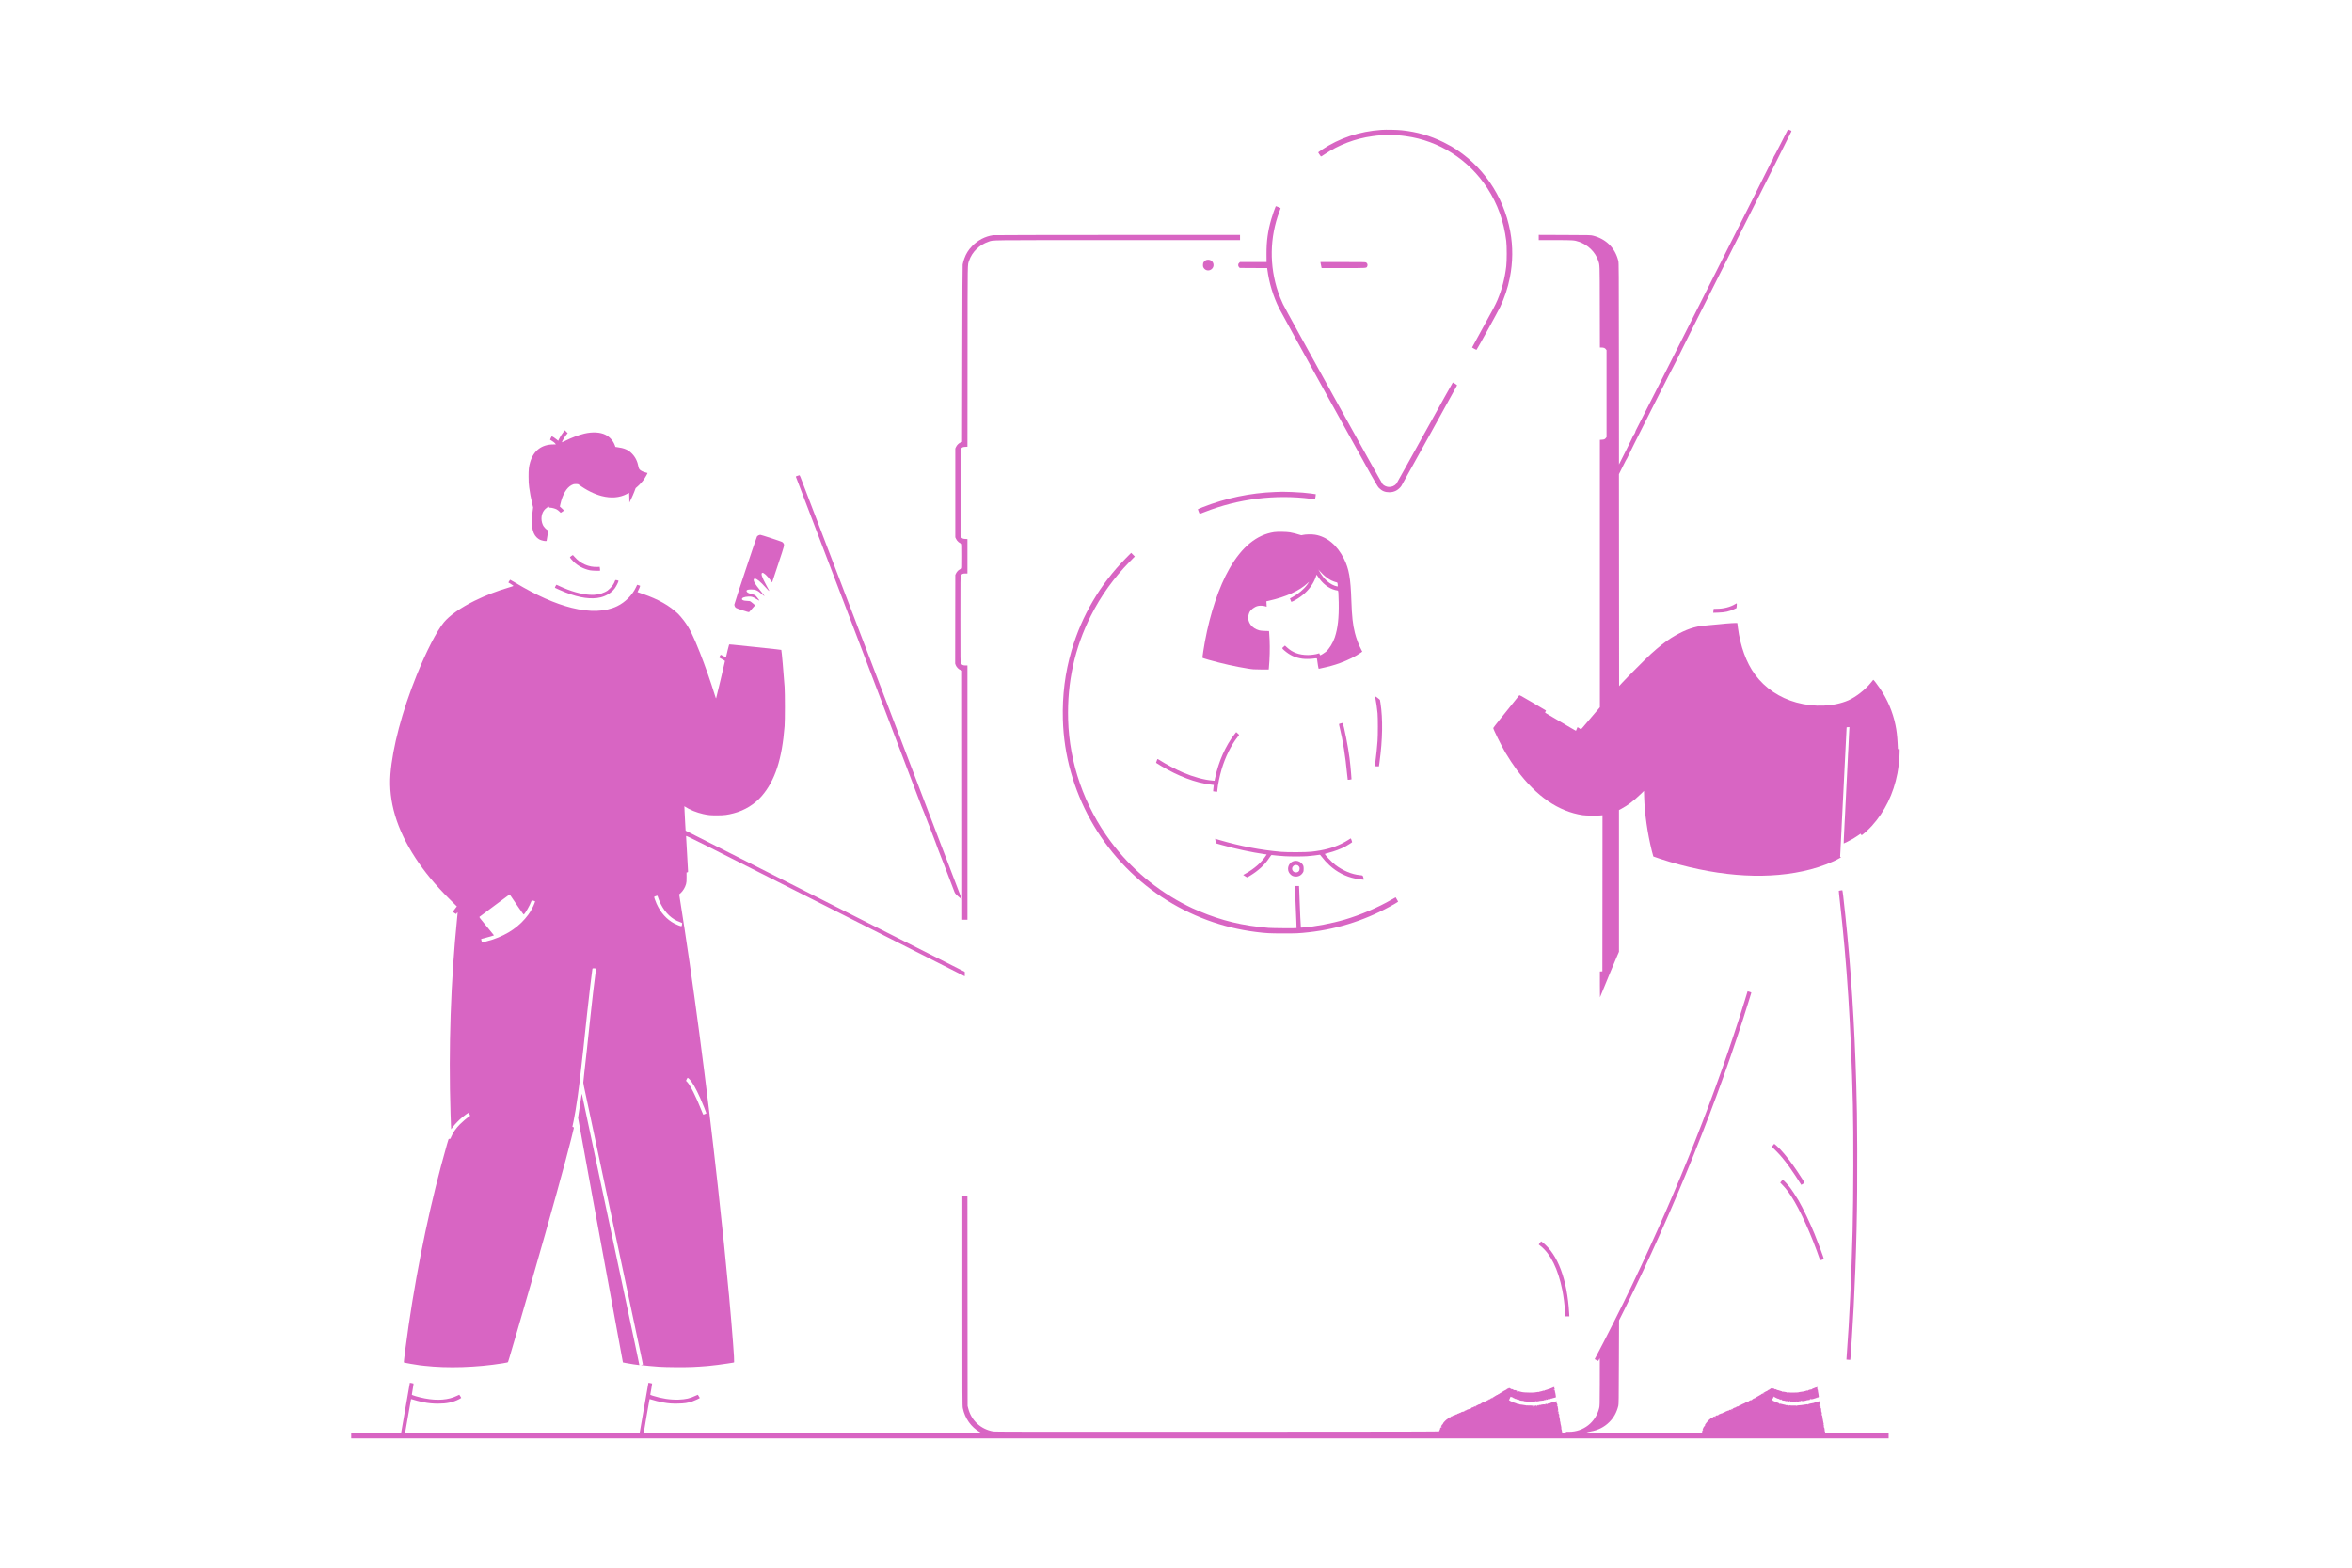 <?xml version="1.0" standalone="no"?>
<!DOCTYPE svg PUBLIC "-//W3C//DTD SVG 20010904//EN"
 "http://www.w3.org/TR/2001/REC-SVG-20010904/DTD/svg10.dtd">
<svg version="1.0" xmlns="http://www.w3.org/2000/svg"
 width="9000pt" height="6000pt" viewBox="0 0 9000 6000"
 preserveAspectRatio="xMidYMid meet">
<g transform="translate(0,6000) scale(0.1,-0.1)"
fill="#d865c3" stroke="none">
<path d="M68391 54997 c-16 -29 -139 -269 -272 -534 -134 -265 -247 -479 -253
-476 -5 3 -6 1 -2 -5 7 -12 -64 -163 -75 -157 -4 3 -6 -1 -5 -8 2 -20 -5188
-10315 -5198 -10309 -5 3 -6 0 -2 -6 9 -14 -65 -163 -77 -155 -6 3 -7 2 -4 -3
3 -5 -120 -259 -273 -564 l-279 -555 -3 3855 c-3 3672 -4 3859 -22 3930 -119
499 -470 848 -976 973 -83 20 -111 21 -1077 24 l-993 4 0 -101 0 -100 628 0
c692 0 728 -2 907 -62 347 -116 629 -392 741 -724 61 -184 58 -74 61 -1771 l4
-1553 32 0 c121 -2 158 -16 201 -74 l21 -27 0 -1664 0 -1664 -21 -27 c-40 -54
-68 -67 -154 -72 l-80 -5 0 -5118 0 -5117 -27 -33 c-16 -19 -149 -175 -298
-349 -148 -173 -299 -350 -334 -393 -35 -43 -67 -74 -70 -69 -3 6 -33 26 -66
46 l-60 36 -12 -23 c-7 -12 -20 -43 -28 -69 -9 -27 -19 -48 -21 -48 -3 0 -98
55 -212 122 -868 509 -967 568 -970 578 -2 5 7 23 19 40 14 18 19 34 13 39 -5
5 -233 140 -507 301 -484 284 -499 292 -517 274 -22 -24 -532 -658 -793 -987
-108 -136 -197 -253 -197 -260 0 -51 306 -671 465 -942 114 -195 312 -495 438
-665 750 -1010 1590 -1586 2517 -1727 124 -19 547 -25 688 -10 l72 7 -2 -2987
-3 -2988 -47 -3 -48 -3 0 -496 c0 -273 2 -494 4 -492 2 2 61 146 131 319 137
339 409 993 524 1260 l71 164 0 2712 0 2712 98 52 c242 129 467 302 748 572
l111 108 6 -228 c19 -639 125 -1388 297 -2079 26 -107 52 -198 56 -203 12 -10
427 -146 639 -209 1996 -588 3837 -686 5370 -286 417 108 860 280 1120 433 60
36 66 42 42 42 -28 0 -28 0 -23 53 3 28 8 115 11 192 3 77 8 172 10 210 3 39
7 126 10 195 3 69 7 159 10 200 2 41 7 129 10 195 3 66 8 161 10 210 5 82 26
517 40 805 3 63 8 149 10 190 2 41 7 129 10 195 3 66 8 158 10 205 4 74 11
211 40 805 3 61 8 148 10 195 3 47 10 177 15 290 5 113 12 252 15 310 3 58 12
231 20 385 8 154 15 292 15 308 0 26 2 27 56 27 l55 0 -5 -42 c-3 -24 -8 -113
-11 -198 -3 -85 -8 -177 -10 -205 -2 -27 -7 -124 -10 -215 -4 -91 -8 -181 -10
-200 -2 -19 -6 -98 -10 -175 -3 -77 -8 -176 -10 -220 -2 -44 -7 -134 -10 -200
-3 -66 -7 -160 -10 -210 -2 -49 -7 -139 -10 -200 -3 -60 -8 -148 -10 -195 -5
-82 -29 -560 -40 -800 -3 -63 -7 -151 -10 -195 -2 -44 -7 -138 -10 -210 -3
-71 -7 -161 -10 -200 -2 -38 -7 -126 -11 -195 -33 -663 -38 -790 -34 -790 3 0
65 29 138 65 162 79 286 151 411 240 l95 67 18 -24 c9 -12 18 -27 18 -31 1
-29 258 201 396 354 497 550 828 1228 979 2008 47 247 85 610 85 829 l0 102
-33 0 -33 0 -12 238 c-14 271 -38 474 -82 687 -104 499 -299 960 -587 1389
-115 170 -254 349 -263 339 -4 -4 -44 -53 -88 -108 -213 -267 -580 -554 -866
-678 -555 -240 -1305 -271 -1990 -81 -650 180 -1198 550 -1582 1071 -331 447
-562 1083 -654 1801 -11 84 -20 158 -20 164 0 17 -355 -4 -700 -42 -96 -11
-267 -27 -380 -35 -113 -9 -252 -23 -310 -31 -360 -52 -717 -196 -1142 -460
-211 -130 -479 -342 -778 -614 -161 -146 -925 -911 -1095 -1097 l-120 -131 -3
4057 -3 4056 148 297 c81 163 150 295 153 293 4 -2 7 2 7 9 0 24 1868 3724
1877 3718 5 -3 6 0 3 5 -4 6 988 1984 2203 4396 1216 2413 2210 4395 2210
4405 0 13 -11 24 -32 32 -18 6 -47 18 -65 25 l-32 14 -30 -52z"/>
<path d="M52860 55030 c-843 -58 -1603 -312 -2282 -762 -76 -51 -138 -96 -138
-100 0 -8 72 -116 102 -154 6 -9 42 10 120 64 554 376 1192 620 1863 711 233
32 370 41 635 41 264 0 402 -9 633 -41 1275 -174 2410 -898 3119 -1989 396
-609 632 -1267 725 -2020 25 -207 25 -762 0 -975 -56 -463 -163 -875 -337
-1289 -72 -172 -172 -362 -576 -1092 -217 -392 -394 -717 -394 -722 0 -9 152
-92 169 -92 12 0 817 1458 900 1632 172 359 297 734 375 1128 118 591 123
1196 15 1775 -255 1368 -1075 2554 -2249 3250 -63 37 -200 110 -303 161 -510
252 -1015 397 -1597 459 -175 19 -607 27 -780 15z"/>
<path d="M48811 52093 c-26 -51 -119 -319 -166 -482 -132 -459 -184 -841 -182
-1339 l2 -302 -508 0 -509 0 -34 -34 c-29 -29 -34 -41 -34 -80 0 -36 6 -52 29
-78 l29 -33 526 -3 525 -3 6 -47 c69 -527 223 -1033 456 -1502 54 -107 918
-1680 1922 -3495 1787 -3233 1825 -3301 1893 -3370 112 -115 232 -165 394
-165 100 0 176 18 262 61 67 34 155 111 198 174 25 36 2125 3831 2136 3858 4
11 -143 107 -164 107 -5 0 -487 -865 -1072 -1922 -585 -1058 -1072 -1935
-1084 -1949 -69 -84 -186 -134 -299 -126 -82 5 -174 47 -229 104 -46 48 -3710
6669 -3814 6893 -83 180 -132 300 -186 460 -341 1003 -325 2092 47 3080 24 63
45 121 47 129 2 9 -28 25 -87 47 -49 19 -91 34 -92 34 -1 0 -6 -8 -12 -17z"/>
<path d="M38003 50999 c-306 -44 -590 -192 -810 -423 -138 -144 -228 -289
-292 -470 -30 -85 -37 -110 -64 -231 -7 -36 -12 -1019 -16 -3419 l-6 -3368
-52 -20 c-70 -26 -145 -98 -180 -173 l-28 -60 0 -1700 0 -1700 26 -56 c44 -94
125 -165 222 -193 16 -5 17 -36 17 -476 0 -416 -2 -470 -15 -470 -29 0 -116
-51 -156 -91 -23 -23 -53 -66 -68 -98 l-26 -56 -3 -1697 -2 -1696 21 -59 c30
-78 113 -162 189 -190 l55 -21 3 -4766 2 -4766 100 0 100 0 0 4865 0 4865 -72
0 c-96 0 -149 25 -177 84 -21 42 -21 47 -21 1682 0 1540 1 1641 18 1674 30 60
72 80 168 80 l84 0 0 659 0 658 -85 5 c-91 5 -118 17 -159 72 l-21 27 0 1664
0 1664 21 27 c40 54 66 66 158 71 l86 6 3 3451 c3 3793 -2 3481 61 3670 112
332 394 608 741 724 202 67 -214 62 4952 62 l4673 0 0 100 0 100 -4692 -1
c-2661 -1 -4720 -5 -4755 -10z"/>
<path d="M46136 50038 c-22 -13 -53 -40 -70 -61 -26 -32 -31 -48 -34 -106 -3
-53 0 -76 16 -107 68 -133 240 -154 339 -41 81 93 60 237 -45 307 -54 35 -152
39 -206 8z"/>
<path d="M50533 49926 c4 -25 14 -76 23 -115 l16 -71 834 0 c916 0 877 -3 909
60 30 57 10 127 -45 155 -25 13 -140 15 -886 15 l-857 0 6 -44z"/>
<path d="M21563 43468 c-70 -88 -138 -196 -173 -273 l-30 -66 -54 47 c-56 50
-171 124 -191 124 -11 0 -72 -128 -64 -133 2 -1 20 -11 39 -21 58 -31 137 -93
160 -126 l21 -30 -99 0 c-446 0 -758 -240 -886 -681 -48 -168 -61 -283 -60
-549 0 -195 5 -280 23 -415 25 -193 67 -414 117 -623 l34 -143 -20 -157 c-65
-506 -17 -817 152 -986 38 -38 86 -73 121 -90 66 -31 185 -59 231 -54 l31 3
27 165 c14 91 29 181 32 201 5 33 3 37 -32 57 -58 32 -140 125 -169 189 -96
217 -59 466 89 610 47 45 119 93 140 93 5 0 8 -9 8 -20 0 -17 7 -20 43 -20 61
0 189 -34 249 -67 28 -15 73 -50 102 -78 l51 -51 62 40 c74 47 74 47 -26 137
l-68 62 18 83 c82 376 240 644 437 742 69 34 83 37 158 37 74 0 85 -3 120 -29
279 -205 591 -360 869 -431 361 -92 682 -66 962 79 l81 42 6 -29 c3 -16 6
-100 7 -186 l1 -156 68 138 c38 76 92 201 121 277 l52 138 71 62 c88 77 190
192 257 287 47 69 132 223 126 230 -2 2 -38 12 -79 22 -97 25 -187 70 -225
114 -22 26 -34 52 -43 103 -39 211 -118 371 -254 509 -138 141 -289 205 -569
242 l-59 8 -18 52 c-63 179 -194 329 -362 414 -201 101 -501 117 -811 43 -217
-52 -491 -156 -738 -280 -61 -30 -113 -54 -115 -52 -14 15 117 236 182 308
l37 41 -55 55 -55 56 -50 -64z"/>
<path d="M30522 41791 c-59 -19 -72 -26 -67 -40 224 -567 4803 -12586 4799
-12593 -4 -6 -3 -9 2 -6 8 5 639 -1631 639 -1657 0 -5 3 -12 6 -15 3 -3 140
-356 304 -785 163 -429 308 -807 321 -841 25 -60 60 -97 251 -257 l33 -29 -19
49 c-10 26 -1396 3655 -3079 8063 -1684 4408 -3069 8033 -3080 8055 -10 22
-23 49 -28 60 -9 20 -10 20 -82 -4z"/>
<path d="M48790 41169 c-946 -35 -1885 -232 -2772 -581 -98 -38 -179 -72 -182
-76 -3 -6 59 -169 69 -180 1 -1 87 31 191 72 1288 506 2699 681 4069 506 82
-11 153 -16 156 -12 7 8 33 181 28 187 -7 6 -330 45 -504 60 -181 16 -650 36
-775 33 -41 0 -167 -5 -280 -9z"/>
<path d="M48754 39635 c-666 -101 -1234 -564 -1708 -1394 -402 -702 -740
-1708 -941 -2801 -36 -195 -95 -573 -95 -607 0 -15 38 -29 222 -82 489 -140
1062 -269 1523 -341 189 -30 216 -32 496 -34 l297 -1 6 65 c32 341 42 757 27
1075 -6 132 -14 261 -17 286 l-6 47 -157 5 c-100 3 -177 11 -216 22 -285 79
-457 309 -416 556 6 39 24 97 38 128 50 106 186 212 317 247 76 20 202 18 278
-6 34 -11 65 -20 67 -20 2 0 0 47 -4 104 l-7 103 99 22 c650 146 1164 379
1478 672 77 72 73 59 -15 -60 -131 -177 -348 -360 -552 -466 -59 -31 -108 -58
-108 -60 0 -8 44 -121 50 -128 10 -11 153 61 260 131 246 159 432 348 564 572
54 90 117 235 131 298 8 40 16 40 39 1 11 -18 52 -76 92 -129 187 -249 432
-406 689 -442 29 -5 33 -51 41 -453 11 -592 -34 -990 -151 -1343 -71 -211
-212 -438 -339 -547 -48 -41 -199 -135 -217 -135 -4 0 -14 18 -23 40 l-16 39
-42 -15 c-79 -28 -266 -54 -387 -54 -336 0 -591 93 -810 296 l-71 66 -55 -47
c-65 -55 -65 -57 27 -137 211 -184 417 -280 688 -318 100 -14 295 -14 410 1
164 21 154 25 162 -51 4 -36 17 -127 29 -202 21 -129 24 -137 43 -133 394 86
572 134 805 219 313 114 603 260 803 403 l46 34 -48 92 c-92 174 -180 409
-234 622 -81 322 -115 627 -136 1240 -29 860 -91 1212 -280 1593 -260 524
-650 851 -1109 927 -123 21 -368 16 -468 -9 -60 -15 -63 -15 -135 10 -92 31
-236 68 -353 89 -123 23 -487 29 -611 10z m1868 -1617 c94 -91 223 -186 323
-235 57 -29 167 -68 210 -75 22 -4 32 -35 34 -111 1 -47 1 -47 -26 -41 -263
58 -512 273 -683 589 l-33 60 43 -50 c24 -27 83 -89 132 -137z"/>
<path d="M29025 39511 c-23 -10 -49 -31 -59 -46 -27 -41 -866 -2563 -866
-2603 0 -43 21 -91 52 -120 37 -33 499 -186 513 -169 7 6 61 68 120 136 l109
124 -49 45 c-28 24 -72 61 -100 82 -50 38 -51 38 -160 42 -125 5 -188 26 -193
65 -8 53 83 91 243 100 124 7 171 -8 316 -98 55 -34 103 -59 106 -56 7 8 -119
169 -153 196 -15 12 -45 26 -68 31 -175 44 -249 79 -266 124 -19 51 34 76 164
76 180 0 243 -27 424 -183 51 -44 95 -77 98 -74 3 3 -38 58 -91 123 -156 192
-271 348 -299 407 -42 89 -33 141 24 139 70 -2 205 -112 401 -329 119 -132
151 -161 141 -128 -2 6 -50 96 -107 200 -177 325 -220 459 -154 480 48 15 180
-104 311 -281 l63 -85 232 698 c250 750 245 728 201 801 -11 18 -34 40 -51 49
-56 29 -801 273 -832 273 -16 0 -48 -9 -70 -19z"/>
<path d="M43079 38633 c-982 -998 -1685 -2192 -2074 -3523 -250 -857 -359
-1716 -334 -2645 74 -2728 1501 -5289 3789 -6800 1090 -719 2319 -1175 3600
-1334 394 -49 511 -55 1045 -56 520 0 601 4 980 46 1153 128 2270 498 3293
1092 67 39 122 75 122 79 0 5 -71 129 -95 165 -1 2 -71 -38 -156 -87 -509
-297 -1202 -593 -1791 -765 -505 -148 -1132 -267 -1585 -301 l-91 -6 -6 43
c-7 56 -33 597 -46 984 -6 165 -13 360 -16 433 l-6 132 -80 0 -79 0 6 -157
c22 -602 38 -982 50 -1198 7 -137 11 -252 8 -255 -11 -11 -923 -4 -1068 8
-1000 84 -1798 275 -2645 634 -283 120 -301 129 -463 210 -1159 579 -2168
1426 -2941 2468 -1008 1357 -1579 2997 -1624 4663 -39 1424 247 2731 869 3967
383 762 875 1446 1493 2078 l190 193 -70 70 -70 70 -205 -208z"/>
<path d="M21860 38719 c-30 -22 -54 -45 -52 -52 6 -19 71 -97 135 -160 167
-165 387 -282 627 -333 81 -17 380 -27 394 -14 2 3 0 37 -6 76 l-11 70 -87 -4
c-325 -16 -656 130 -872 382 -34 39 -64 72 -67 73 -3 1 -31 -16 -61 -38z"/>
<path d="M19483 37758 l-31 -52 100 -62 c55 -33 98 -65 96 -70 -1 -5 -84 -32
-183 -61 -432 -125 -890 -302 -1300 -504 -532 -261 -968 -568 -1185 -834 -272
-334 -666 -1100 -1037 -2018 -558 -1382 -923 -2761 -1003 -3786 -80 -1041 237
-2105 955 -3206 352 -540 764 -1037 1307 -1578 l280 -278 -35 -42 c-44 -54
-117 -158 -117 -167 0 -4 28 -24 62 -45 l63 -37 15 23 c48 73 48 75 23 -162
-247 -2429 -334 -4992 -253 -7519 5 -173 13 -374 16 -447 l7 -131 60 81 c79
108 258 290 379 387 90 73 211 160 222 160 6 0 66 -98 66 -109 0 -5 -19 -21
-42 -36 -90 -59 -237 -183 -339 -284 -161 -161 -271 -318 -341 -486 -37 -89
-43 -95 -83 -82 -18 6 -25 -10 -79 -201 -614 -2155 -1109 -4492 -1470 -6942
-76 -516 -192 -1408 -184 -1415 12 -11 495 -97 613 -109 28 -3 109 -12 180
-20 881 -100 1981 -65 2988 95 149 24 200 36 206 48 9 16 35 106 316 1066 801
2739 1492 5177 1890 6665 140 524 315 1211 315 1238 0 14 -9 21 -31 26 -23 4
-30 10 -25 22 11 30 77 370 116 599 51 301 123 803 160 1120 39 328 119 1042
145 1285 14 135 28 263 30 285 5 37 21 187 45 425 5 52 12 115 15 140 3 25 28
254 55 510 69 634 177 1548 196 1658 6 29 9 32 44 32 71 0 99 -10 95 -34 -4
-23 -41 -316 -80 -641 -14 -115 -27 -226 -30 -245 -3 -19 -27 -240 -55 -490
-27 -250 -52 -475 -55 -500 -14 -128 -46 -423 -60 -560 -9 -85 -27 -258 -41
-385 -13 -126 -26 -250 -29 -275 -14 -136 -41 -376 -96 -860 -22 -195 -41
-368 -40 -385 0 -16 12 -84 26 -150 14 -66 67 -311 116 -545 50 -234 103 -486
119 -560 16 -74 70 -328 120 -565 50 -236 127 -599 171 -805 44 -206 97 -458
119 -560 36 -173 124 -588 225 -1060 74 -346 404 -1905 440 -2075 19 -88 48
-225 65 -305 17 -80 49 -228 70 -330 21 -102 51 -239 65 -305 15 -66 30 -140
35 -165 5 -25 36 -173 70 -330 33 -157 94 -445 136 -640 41 -195 97 -458 124
-585 27 -126 65 -304 84 -395 61 -290 164 -776 231 -1090 36 -168 65 -310 65
-317 0 -7 -17 -15 -37 -19 l-38 -8 45 -7 c60 -10 446 -46 640 -59 263 -18 987
-24 1280 -10 145 6 271 13 280 15 8 1 69 6 135 10 66 4 127 8 135 10 8 1 51 6
95 9 150 13 489 56 685 87 107 17 212 33 233 36 20 3 37 11 38 17 2 27 -2 157
-6 226 -7 104 -24 363 -30 435 -2 33 -7 94 -10 135 -8 118 -54 689 -60 745 -2
28 -16 183 -30 345 -27 319 -33 384 -40 445 -2 22 -7 76 -10 120 -3 44 -8 96
-10 115 -3 19 -9 85 -15 145 -27 298 -135 1415 -155 1595 -3 25 -12 117 -20
205 -28 286 -164 1565 -236 2215 -447 4048 -959 7921 -1464 11078 l-17 102 52
46 c97 88 176 220 212 352 17 65 20 105 19 259 l-1 182 27 3 c23 2 29 8 31 35
2 18 -15 326 -38 684 -23 359 -40 662 -38 674 3 21 430 -193 5333 -2674 l5330
-2696 3 85 c2 46 -1 86 -5 87 -4 2 -2409 1218 -5343 2702 l-5335 2700 -16 273
c-9 150 -20 361 -24 468 l-8 194 29 -19 c177 -118 440 -224 688 -279 200 -44
269 -51 531 -51 281 1 394 15 645 81 417 109 795 342 1069 659 507 587 776
1412 873 2675 17 222 17 1238 0 1500 -30 456 -114 1405 -126 1417 -4 4 -207
27 -976 108 -946 100 -1013 106 -1020 98 -4 -4 -29 -98 -55 -208 -25 -110 -51
-219 -57 -243 l-10 -42 -94 50 c-52 27 -98 50 -102 50 -12 0 -63 -92 -59 -104
3 -7 53 -37 111 -66 69 -36 106 -61 106 -71 0 -20 -327 -1396 -338 -1423 -6
-13 -22 27 -56 140 -148 481 -380 1143 -561 1599 -265 669 -400 942 -606 1218
-61 82 -187 232 -226 269 -344 325 -757 559 -1358 768 -99 34 -186 64 -193 66
-11 3 -9 12 7 37 33 54 92 200 84 208 -4 3 -32 13 -60 22 l-53 15 -45 -96
c-143 -302 -411 -571 -717 -720 -448 -218 -1041 -241 -1743 -65 -634 158
-1353 478 -2147 955 -109 65 -201 118 -205 118 -5 0 -22 -23 -40 -52z m376
-12511 c141 -206 178 -254 189 -245 52 44 233 360 277 486 11 28 23 52 29 52
5 0 36 -7 68 -16 47 -14 58 -20 52 -33 -3 -9 -14 -38 -24 -66 -45 -126 -144
-308 -234 -430 -323 -441 -775 -757 -1366 -955 -121 -40 -400 -113 -407 -106
-7 6 -35 128 -31 130 2 1 57 15 123 31 66 15 175 46 243 67 l123 39 -20 27
c-11 15 -139 171 -284 347 -245 297 -263 321 -248 337 9 9 272 205 585 437
l569 421 91 -133 c50 -74 170 -249 265 -390z m5307 446 c14 -55 76 -210 121
-298 171 -339 433 -584 733 -685 48 -17 85 -35 85 -42 -1 -47 -19 -118 -30
-118 -32 0 -179 56 -264 101 -299 157 -531 415 -689 765 -49 110 -97 252 -88
262 9 8 96 40 113 41 7 1 16 -11 19 -26z m1214 -6995 c110 -110 255 -366 418
-733 82 -187 232 -557 232 -574 0 -8 -99 -51 -118 -51 -4 0 -36 73 -71 163
-205 521 -430 968 -546 1087 l-44 45 26 58 c14 31 31 57 38 57 7 0 36 -24 65
-52z"/>
<path d="M23526 37754 c-31 -92 -89 -178 -180 -270 -79 -79 -105 -98 -196
-143 -173 -85 -355 -119 -575 -106 -333 18 -748 137 -1171 335 -59 28 -110 50
-114 50 -8 0 -63 -110 -58 -115 11 -10 279 -127 412 -180 533 -211 995 -274
1348 -185 217 56 407 177 530 339 49 65 130 221 142 273 6 25 3 27 -45 37 -73
16 -76 15 -93 -35z"/>
<path d="M66395 36878 c-180 -111 -445 -178 -704 -178 -119 0 -121 0 -121 -22
0 -13 -3 -47 -7 -77 l-6 -54 189 6 c256 7 423 44 620 136 l81 38 6 48 c9 64 9
135 0 134 -5 0 -30 -14 -58 -31z"/>
<path d="M52631 33268 c26 -113 65 -392 81 -568 16 -185 16 -828 0 -1055 -17
-238 -49 -548 -78 -762 -13 -100 -24 -189 -24 -197 0 -13 14 -16 78 -16 l78 0
22 163 c118 863 131 1649 36 2262 -8 55 -18 108 -20 117 -5 16 -168 138 -185
138 -4 0 2 -37 12 -82z"/>
<path d="M51300 32313 c-30 -8 -58 -17 -62 -21 -4 -4 8 -68 27 -142 115 -457
222 -1128 278 -1742 12 -136 25 -250 29 -253 6 -6 136 10 144 18 2 2 -5 100
-16 218 -10 118 -22 246 -25 284 -29 360 -132 976 -242 1453 -37 160 -50 202
-62 201 -9 0 -41 -7 -71 -16z"/>
<path d="M47238 31897 c-339 -433 -611 -1045 -740 -1667 l-23 -112 -80 7
c-319 27 -722 137 -1113 302 -272 115 -674 328 -918 486 -47 31 -71 41 -76 33
-4 -6 -17 -40 -29 -75 l-22 -64 24 -18 c13 -10 92 -59 174 -108 656 -392 1320
-642 1880 -707 71 -8 130 -16 131 -17 0 -1 -6 -55 -14 -119 -9 -65 -13 -120
-10 -124 3 -3 40 -8 81 -11 l74 -6 7 79 c17 192 84 515 158 769 134 462 370
942 612 1245 29 36 55 70 59 77 4 6 -17 32 -52 62 l-58 51 -65 -83z"/>
<path d="M51590 27853 c-52 -35 -167 -100 -255 -143 -321 -159 -683 -255
-1155 -307 -206 -23 -927 -26 -1160 -5 -790 70 -1560 218 -2354 451 l-168 49
6 -39 c3 -22 11 -61 17 -88 l10 -48 217 -62 c526 -149 1148 -282 1639 -352
l82 -11 -27 -42 c-167 -259 -433 -496 -774 -688 l-97 -55 67 -44 c37 -24 72
-45 79 -47 6 -2 60 27 120 63 323 199 552 410 726 672 67 101 85 122 101 118
36 -8 325 -34 491 -45 205 -13 679 -13 860 0 136 10 435 45 478 55 18 5 33 -8
83 -77 74 -100 191 -228 299 -328 276 -255 621 -433 977 -504 119 -24 327 -50
335 -42 2 2 -6 38 -18 80 -25 85 -19 81 -129 91 -314 30 -652 170 -945 394
-135 103 -419 403 -397 421 4 4 66 22 137 40 227 57 477 151 645 242 94 51
260 158 260 167 0 12 -42 136 -49 142 -3 4 -49 -22 -101 -58z"/>
<path d="M49533 27049 c-236 -45 -328 -335 -160 -507 59 -61 109 -84 193 -90
125 -8 227 47 292 156 24 42 27 56 27 142 0 110 -15 147 -87 217 -71 69 -171
100 -265 82z m119 -165 c9 -3 31 -21 47 -40 26 -29 31 -43 31 -87 0 -91 -54
-147 -140 -147 -132 0 -196 153 -102 243 45 43 90 51 164 31z"/>
<path d="M70427 25920 c-32 -4 -60 -10 -64 -13 -3 -4 13 -170 36 -369 276
-2423 428 -4797 502 -7818 27 -1126 22 -3536 -11 -4835 -43 -1700 -125 -3453
-220 -4680 -10 -132 -17 -241 -16 -241 0 -1 33 -4 73 -6 l72 -5 6 41 c16 119
89 1274 125 1961 105 2034 147 3901 137 6075 -6 1189 -12 1613 -37 2485 -65
2270 -205 4445 -415 6425 -76 726 -108 990 -119 989 -6 -1 -37 -5 -69 -9z"/>
<path d="M66870 22055 c0 -3 -48 -159 -106 -348 -1073 -3474 -2548 -7199
-4304 -10872 -399 -834 -1068 -2162 -1396 -2772 l-44 -81 66 -37 c36 -20 67
-35 68 -33 1 1 16 26 32 53 l29 50 3 -95 c2 -52 1 -462 -1 -910 -3 -785 -4
-818 -24 -900 -134 -544 -598 -910 -1154 -910 l-119 0 0 -25 c0 -24 -2 -25
-69 -25 l-69 0 -7 37 c-4 21 -9 49 -12 63 -3 14 -6 30 -7 36 -1 7 -8 20 -16
30 -12 15 -12 16 -1 9 12 -7 13 -1 7 31 -4 21 -10 57 -13 79 -3 22 -8 42 -12
45 -3 3 -6 19 -7 35 -1 50 -9 82 -24 101 -9 11 -10 15 -2 10 12 -7 17 6 6 17
-4 4 -8 30 -10 59 -4 65 -10 81 -26 72 -9 -6 -9 -3 0 9 18 21 2 117 -19 117
-6 0 -7 -5 -3 -12 5 -7 3 -8 -5 -4 -9 6 -8 13 5 28 15 15 16 21 5 27 -8 5 -11
13 -7 19 8 14 -4 43 -16 36 -5 -3 -4 -13 4 -22 10 -14 10 -15 -2 -5 -17 16
-22 43 -7 40 15 -2 16 35 4 88 -9 38 -13 63 -16 94 0 7 -7 11 -15 8 -10 -4
-13 -1 -9 8 3 8 10 12 16 8 6 -4 7 -1 2 8 -5 7 -9 27 -9 43 -1 16 -7 31 -15
34 -9 3 -11 0 -6 -8 5 -8 4 -11 -3 -6 -6 4 -9 13 -6 21 4 8 9 13 13 10 4 -2 8
2 8 10 0 8 -4 15 -8 15 -4 0 -6 8 -4 18 2 10 -2 19 -9 19 -8 0 -11 -9 -8 -22
2 -13 -1 -25 -6 -29 -6 -3 -8 2 -5 13 6 22 -16 39 -27 22 -4 -7 -11 -11 -16
-10 -25 4 -45 -2 -38 -13 4 -6 3 -8 -2 -5 -19 11 -158 -29 -149 -43 2 -3 -18
-5 -43 -5 -43 0 -47 -2 -46 -23 1 -12 -1 -20 -5 -17 -3 4 -6 12 -6 18 0 7 -9
11 -20 9 -11 -2 -28 -3 -37 -3 -10 0 -21 -5 -24 -11 -5 -7 -2 -8 6 -3 8 5 11
4 7 -3 -7 -10 -32 -11 -41 -1 -7 7 -146 -13 -146 -21 0 -4 -14 -5 -30 -2 -32
5 -64 -14 -53 -31 3 -6 1 -7 -6 -3 -6 4 -9 12 -6 17 4 5 -3 9 -14 9 -24 0 -27
-10 -8 -30 10 -12 9 -12 -4 -2 -13 10 -19 9 -28 -1 -6 -8 -9 -17 -6 -20 3 -4
2 -5 -2 -2 -10 8 -13 36 -3 30 4 -3 11 2 14 11 5 12 2 15 -10 10 -8 -3 -23 -6
-31 -6 -13 0 -14 -2 -2 -17 13 -17 13 -17 -5 -3 -26 20 -109 23 -102 3 3 -8 6
-17 6 -19 0 -3 5 -2 12 2 7 5 8 3 3 -6 -6 -10 -11 -9 -22 5 -7 11 -13 23 -13
27 0 5 -46 7 -102 6 -57 -2 -109 1 -117 6 -11 7 -12 6 -6 -5 7 -11 6 -12 -6
-3 -8 7 -41 14 -74 17 -33 3 -82 10 -109 17 -27 6 -51 8 -54 5 -3 -2 -10 -1
-16 4 -6 4 -24 11 -39 15 -22 5 -27 4 -21 -6 4 -7 -2 -5 -14 5 -11 11 -26 16
-31 12 -6 -3 -11 -2 -11 3 0 8 -71 34 -85 32 -4 -1 -18 6 -32 15 -18 12 -23
13 -18 4 3 -8 0 -6 -9 5 -8 10 -21 16 -28 14 -7 -3 -18 2 -24 10 -7 9 -16 12
-24 7 -10 -6 -9 -11 5 -22 11 -7 14 -13 8 -13 -7 0 -15 5 -18 10 -4 6 -11 7
-17 4 -7 -5 -8 -2 -3 6 6 9 2 10 -16 5 -23 -7 -23 -7 -4 8 13 10 22 12 26 5 4
-7 9 -7 13 1 8 12 -43 40 -61 34 -19 -7 -16 7 10 53 13 22 23 48 21 56 -1 12
3 15 14 10 15 -5 15 -4 2 12 -13 17 -12 17 25 1 22 -10 48 -18 57 -19 9 0 14
-4 12 -8 -3 -4 0 -9 5 -9 21 -3 26 -5 61 -27 22 -14 43 -19 60 -16 19 4 22 3
10 -5 -12 -9 -11 -11 10 -12 14 -1 31 -1 39 0 7 2 10 -2 7 -7 -3 -5 3 -12 14
-15 11 -3 18 -2 15 3 -3 4 2 10 10 13 9 4 12 1 9 -7 -8 -20 52 -37 138 -40 20
-1 34 -4 32 -8 -4 -5 49 -14 116 -18 87 -6 288 -8 300 -3 8 3 19 7 23 7 4 1
12 8 18 16 9 13 10 12 5 -2 -5 -16 1 -17 62 -12 37 3 68 9 70 13 1 5 14 6 29
3 20 -4 24 -2 18 9 -6 11 -5 12 6 2 15 -15 33 -17 25 -4 -4 5 3 7 14 4 11 -3
28 -2 37 2 10 4 30 7 46 6 15 -2 27 3 27 9 0 6 -5 8 -12 4 -7 -4 -8 -3 -4 4 5
9 12 8 26 -1 17 -10 22 -8 35 11 9 12 24 22 33 21 12 0 11 -3 -5 -9 -35 -14
-27 -21 15 -14 21 3 45 15 55 27 15 19 16 19 10 3 -5 -15 -3 -18 10 -13 8 3
32 9 51 13 20 3 33 10 30 15 -3 5 2 6 10 3 8 -3 21 -2 28 2 7 5 20 9 28 11 8
1 40 9 71 18 l56 17 -3 42 c-2 22 -7 52 -10 66 -7 24 -9 37 -12 73 -1 12 -6
15 -14 11 -8 -5 -8 -1 1 10 12 14 12 19 2 26 -8 4 -11 12 -7 18 10 16 -5 44
-20 38 -7 -3 -16 -1 -19 5 -4 5 -3 9 2 8 22 -4 33 3 33 22 0 11 -4 18 -8 15
-5 -3 -7 11 -6 30 4 39 -1 41 -29 17 -11 -10 -17 -12 -13 -6 5 9 2 11 -8 7 -9
-3 -16 -9 -16 -13 0 -4 -10 -8 -22 -8 -13 -1 -24 -7 -26 -13 -2 -5 -8 -7 -14
-4 -6 4 -14 1 -18 -6 -4 -7 -22 -14 -40 -15 -18 -2 -35 -7 -39 -11 -3 -5 -17
-11 -31 -12 -14 -2 -27 -8 -28 -13 -2 -5 -8 -7 -13 -4 -5 3 -19 0 -31 -7 -13
-7 -27 -11 -33 -9 -5 1 -15 -6 -22 -15 -7 -10 -13 -12 -13 -6 0 13 -32 8 -80
-11 -25 -10 -41 -13 -81 -16 -11 0 -17 -6 -14 -11 4 -7 -2 -9 -17 -5 -12 3
-45 1 -73 -5 -27 -6 -61 -11 -74 -11 -13 1 -31 -5 -39 -11 -13 -11 -14 -11 -7
1 6 10 4 12 -5 6 -13 -8 -249 -7 -340 2 -30 3 -66 6 -80 8 -14 1 -34 5 -45 8
-11 3 -31 8 -45 11 -14 3 -40 9 -59 15 -19 6 -38 8 -42 5 -5 -3 -9 0 -9 6 0 6
-4 8 -10 5 -18 -11 -11 -27 10 -22 11 3 22 2 25 -2 2 -5 -8 -7 -23 -6 -43 3
-45 4 -32 20 10 12 9 16 -6 21 -11 3 -29 10 -41 15 -13 4 -30 6 -38 3 -9 -4
-23 0 -33 7 -9 8 -28 20 -41 27 -19 11 -22 11 -15 0 4 -7 -2 -4 -14 6 -21 18
-27 15 -22 -9 1 -5 -2 -6 -7 -2 -4 5 -8 13 -8 18 0 5 -4 10 -10 10 -5 1 -19 8
-30 15 -23 17 -49 19 -40 3 4 -6 1 -9 -6 -8 -17 4 -79 -28 -79 -40 0 -4 -6 -8
-12 -8 -13 0 -188 -101 -198 -114 -3 -3 -15 -9 -26 -13 -12 -4 -34 -19 -50
-34 -15 -15 -24 -20 -19 -12 8 13 7 13 -11 0 -10 -8 -22 -19 -26 -25 -4 -5 -8
-6 -8 -1 0 4 -11 1 -25 -8 -13 -9 -46 -28 -72 -43 -26 -14 -51 -31 -55 -37 -4
-6 -8 -7 -8 -2 0 5 -6 3 -14 -4 -8 -6 -12 -19 -9 -28 4 -13 3 -14 -5 -3 -8 11
-16 11 -50 -4 -22 -10 -38 -23 -36 -30 3 -6 -2 -12 -10 -12 -8 0 -13 4 -10 8
2 4 -10 1 -27 -8 -24 -12 -28 -18 -18 -25 10 -7 7 -8 -11 -4 -16 3 -31 -1 -45
-14 -11 -10 -23 -19 -27 -20 -33 -7 -47 -13 -43 -20 3 -5 -4 -6 -15 -3 -18 5
-25 -5 -21 -29 0 -5 -4 -8 -10 -8 -6 0 -9 7 -5 15 6 17 -85 -25 -118 -54 -10
-9 -21 -15 -25 -14 -3 0 -5 -3 -3 -9 1 -5 -2 -7 -8 -3 -12 8 -80 -16 -80 -28
0 -4 -4 -6 -9 -2 -6 3 -20 -5 -32 -17 -12 -13 -18 -17 -14 -10 6 11 3 12 -14
3 -11 -7 -21 -14 -21 -17 0 -3 4 -3 8 0 5 3 9 -1 9 -9 0 -10 -4 -12 -12 -5
-18 15 -85 -7 -86 -28 0 -9 -3 -12 -5 -6 -7 17 -86 -15 -80 -32 3 -7 -1 -15
-9 -18 -9 -3 -12 0 -8 10 4 10 0 12 -11 8 -9 -3 -16 -10 -16 -16 0 -5 -5 -6
-12 -2 -8 5 -9 2 -4 -11 5 -15 4 -16 -8 -6 -10 8 -16 9 -21 1 -3 -6 -10 -8
-15 -5 -5 3 -11 1 -15 -5 -3 -5 -14 -10 -24 -10 -9 0 -26 -8 -37 -18 -11 -10
-25 -17 -32 -14 -6 2 -12 -1 -12 -7 0 -6 -7 -8 -16 -4 -12 4 -14 0 -9 -23 5
-26 5 -27 -5 -6 -5 13 -14 20 -20 17 -6 -4 -8 -10 -5 -15 3 -5 0 -12 -6 -16
-7 -4 -9 -3 -5 4 3 6 2 13 -4 17 -5 3 -10 -2 -10 -12 0 -15 -2 -16 -10 -3 -5
8 -10 10 -10 4 0 -6 -6 -11 -14 -11 -26 0 -76 -25 -69 -36 3 -6 1 -7 -6 -3
-13 8 -71 -14 -71 -27 0 -5 -4 -6 -9 -3 -15 10 -41 -5 -42 -23 0 -9 -3 -11 -6
-4 -3 8 -11 9 -21 4 -9 -4 -41 -19 -69 -33 -29 -14 -50 -21 -47 -16 4 6 -4 4
-17 -2 -31 -16 -39 -25 -16 -17 11 4 16 3 12 -3 -3 -6 -17 -7 -29 -4 -28 7
-60 -21 -53 -47 4 -16 2 -17 -14 -8 -10 5 -19 12 -19 15 0 3 4 3 9 0 5 -3 12
1 15 10 7 17 5 16 -71 -34 -30 -19 -50 -39 -46 -45 3 -6 1 -7 -5 -3 -15 9
-162 -138 -162 -162 0 -11 -7 -23 -16 -26 -8 -3 -12 -11 -8 -17 4 -8 3 -9 -4
-5 -13 8 -41 -43 -34 -63 3 -9 0 -11 -8 -6 -8 5 -11 4 -6 -3 3 -5 3 -12 -1
-15 -5 -2 -3 -2 4 -1 6 2 17 -5 25 -14 11 -15 11 -15 -3 -5 -12 10 -20 9 -37
-3 -12 -8 -22 -23 -22 -33 0 -9 -6 -23 -12 -30 -10 -11 -10 -13 0 -7 6 4 12 2
12 -3 0 -6 -4 -11 -9 -11 -5 0 -14 -14 -20 -31 -14 -40 -14 -48 0 -29 9 13 10
13 6 0 -3 -13 -958 -15 -8503 -18 -7637 -2 -8508 -1 -8584 13 -479 88 -834
421 -953 895 l-21 85 -3 4018 -3 4018 -98 -3 -97 -3 0 -4015 c0 -3815 1 -4019
18 -4103 80 -392 321 -732 652 -918 l60 -34 -6459 -3 c-3553 -1 -6461 0 -6463
1 -3 4 214 1269 222 1294 3 9 19 7 62 -8 99 -34 312 -87 453 -113 222 -40 339
-49 582 -44 245 6 358 23 531 79 82 27 297 125 297 136 0 4 -68 113 -76 122
-2 2 -46 -16 -96 -41 -195 -96 -374 -136 -638 -145 -321 -10 -646 39 -992 149
-88 28 -97 33 -93 52 13 54 73 411 69 415 -5 5 -138 30 -142 27 -1 -2 -78
-436 -169 -965 l-167 -961 -4488 0 -4488 0 5 23 c3 12 53 294 110 627 58 333
108 617 111 632 5 27 5 27 46 12 80 -28 296 -84 418 -108 203 -41 369 -57 575
-57 334 0 567 50 808 173 42 22 77 43 77 47 0 9 -70 121 -76 121 -3 0 -46 -20
-97 -45 -322 -155 -737 -188 -1222 -95 -222 43 -495 121 -495 143 0 6 16 103
35 215 20 113 33 207 30 211 -6 5 -138 31 -141 27 -1 0 -74 -424 -164 -941
-89 -517 -164 -950 -167 -962 l-5 -23 -954 0 -954 0 0 -100 0 -100 29415 0
29415 0 0 100 0 100 -1215 0 -1215 0 0 31 c0 16 -3 28 -7 26 -5 -3 -9 18 -10
45 0 28 -7 70 -13 94 -11 39 -15 43 -29 32 -15 -12 -15 -11 0 7 8 11 15 27 14
35 -1 8 -3 21 -3 28 -1 8 -7 10 -14 6 -10 -6 -10 -5 -1 7 13 16 6 102 -7 94
-5 -3 -6 4 -3 15 3 11 2 28 -3 37 -7 17 -9 31 -12 81 -1 13 -6 20 -12 17 -5
-3 -10 -1 -10 5 0 6 -3 9 -7 7 -5 -3 -9 7 -9 21 -2 26 -1 26 9 4 18 -39 24
-24 14 35 -5 32 -17 63 -26 69 -13 10 -13 15 -2 27 7 9 10 21 6 26 -3 6 -8 27
-11 48 -2 20 -9 40 -15 44 -7 4 -7 8 -2 10 12 5 -7 129 -19 129 -5 0 -6 -4 -3
-10 3 -5 1 -10 -4 -10 -14 0 -14 17 -2 25 8 5 9 16 2 69 0 5 -4 6 -8 3 -3 -4
-12 -2 -20 4 -10 9 -13 7 -13 -6 0 -10 -3 -16 -6 -12 -3 3 -3 16 1 28 7 20 8
20 17 5 10 -18 28 -13 28 10 0 8 -7 14 -16 14 -13 0 -14 3 -5 14 7 9 9 25 4
43 -4 15 -6 34 -5 41 2 6 -2 12 -8 12 -6 0 -8 5 -4 11 4 7 1 10 -7 7 -8 -3
-14 -10 -14 -15 0 -6 -3 -15 -7 -19 -5 -4 -8 0 -8 10 0 9 -5 14 -10 11 -6 -4
-7 -12 -3 -18 4 -8 1 -7 -9 1 -11 9 -18 10 -23 2 -3 -6 -10 -8 -15 -5 -5 3
-21 0 -37 -7 -15 -6 -32 -10 -37 -9 -4 1 -15 -4 -23 -10 -7 -7 -26 -13 -41
-15 -69 -6 -202 -39 -198 -49 2 -7 -2 -12 -10 -12 -7 0 -11 4 -8 9 3 5 -7 6
-23 4 -143 -24 -324 -47 -371 -46 -16 0 -21 -4 -16 -13 6 -9 5 -9 -7 0 -10 8
-53 11 -134 9 -66 -1 -128 2 -138 7 -13 6 -24 4 -38 -9 -16 -15 -19 -15 -14
-2 5 12 -2 17 -29 20 -20 2 -36 0 -36 -5 0 -5 -7 -4 -15 3 -8 7 -15 9 -15 5 0
-4 -6 -3 -12 3 -7 5 -35 13 -63 16 -27 4 -70 14 -94 22 -47 16 -77 12 -65 -7
4 -8 3 -9 -4 -5 -6 4 -9 13 -6 20 6 15 -132 70 -150 59 -6 -3 -8 -3 -4 2 8 9
-53 45 -64 38 -5 -2 -8 1 -8 7 0 7 -7 9 -16 6 -8 -3 -12 -2 -9 4 3 6 3 10 -2
10 -4 0 -19 10 -33 23 -14 12 -20 18 -13 13 9 -6 13 -3 13 12 0 12 5 24 12 28
7 4 8 3 4 -4 -15 -24 2 -11 19 14 12 18 13 24 4 19 -8 -4 -3 2 10 13 18 15 21
21 10 25 -10 4 -10 6 3 6 9 1 20 -4 23 -10 11 -17 170 -89 173 -78 2 5 8 9 13
9 4 0 6 -7 2 -16 -5 -14 -1 -16 20 -12 15 3 24 2 22 -2 -11 -17 29 -19 48 -3
11 10 17 13 14 6 -4 -6 -2 -13 5 -16 7 -2 5 -3 -4 -2 -10 2 -18 0 -18 -5 0 -9
90 -33 98 -26 3 3 10 2 16 -3 6 -5 33 -12 60 -16 39 -5 47 -4 40 7 -4 7 2 5
12 -4 23 -21 101 -19 96 1 -1 7 2 10 8 6 6 -3 8 -10 5 -15 -3 -4 3 -11 12 -14
9 -4 20 -1 25 6 6 10 8 10 8 1 0 -10 27 -13 101 -13 73 0 98 3 93 12 -5 7 -3
8 7 3 18 -12 90 -6 108 8 12 9 13 9 7 0 -9 -16 13 -17 34 -2 13 9 12 10 -2 5
-24 -7 -23 1 2 14 11 6 20 7 19 3 -4 -22 3 -25 20 -9 14 13 21 14 27 5 4 -7 3
-10 -4 -5 -6 3 -14 1 -18 -5 -5 -9 2 -10 27 -5 19 4 57 9 84 12 28 3 61 12 74
21 17 11 21 12 15 2 -6 -11 -5 -12 8 -2 8 7 18 10 21 7 6 -6 102 13 121 24 4
2 2 8 -5 13 -8 4 -16 3 -20 -2 -4 -7 -9 -4 -12 6 -4 9 -3 13 3 10 6 -3 10 -1
10 6 0 8 6 6 18 -4 10 -10 22 -14 27 -10 4 5 4 2 0 -6 -6 -11 -4 -13 11 -6 10
4 34 10 52 13 17 2 32 8 32 12 0 5 8 6 19 3 10 -2 24 2 32 9 8 7 22 14 32 14
44 3 48 4 41 16 -5 8 -2 9 10 5 10 -4 27 -2 38 4 21 11 21 25 2 125 -3 16 -8
40 -10 54 -2 14 -6 34 -8 45 -2 11 -4 33 -5 48 0 16 -5 26 -10 23 -4 -3 -8 11
-9 32 -1 55 -4 72 -14 72 -4 0 -8 -4 -8 -10 0 -5 -9 -10 -20 -10 -11 0 -28 -4
-38 -9 -33 -17 -77 -34 -97 -38 -11 -2 -24 -9 -30 -15 -7 -8 -6 -9 4 -3 9 5
12 4 8 -3 -4 -5 -15 -9 -25 -8 -9 2 -44 -5 -77 -14 -48 -14 -59 -21 -57 -36 2
-18 2 -18 -8 -1 -7 10 -16 14 -23 10 -12 -8 -17 -9 -50 -11 -10 -1 -15 -7 -12
-12 4 -7 -3 -8 -21 -4 -15 4 -25 3 -21 -2 3 -5 -7 -10 -21 -11 -15 -1 -38 -3
-52 -5 -14 -2 -53 -8 -87 -12 -35 -5 -63 -11 -63 -15 0 -11 -360 -15 -395 -4
-18 5 -19 4 -5 -13 14 -18 14 -18 -5 -3 -11 9 -30 15 -42 14 -13 -1 -23 2 -23
7 0 4 -12 8 -27 8 -16 0 -45 5 -66 11 -30 8 -42 7 -55 -3 -12 -10 -14 -10 -8
0 8 13 -19 27 -70 35 -16 3 -46 12 -67 21 -21 9 -42 14 -47 11 -6 -4 -10 -1
-10 5 0 7 -6 10 -14 7 -8 -3 -16 -2 -18 4 -2 5 -18 13 -35 18 -28 8 -33 7 -34
-7 0 -12 -3 -10 -9 6 -9 22 -48 44 -63 35 -4 -2 -4 -10 0 -16 5 -8 2 -8 -9 0
-8 7 -19 9 -23 5 -5 -4 -5 -1 -1 6 4 7 12 9 18 6 7 -4 8 -2 4 4 -9 15 -36 16
-36 2 0 -5 -7 -10 -15 -10 -8 0 -24 -9 -35 -20 -11 -11 -23 -20 -27 -21 -20
-3 -83 -41 -83 -50 0 -6 -4 -7 -10 -4 -5 3 -10 1 -10 -6 0 -7 -3 -9 -6 -6 -4
4 -19 -1 -33 -11 -50 -32 -66 -42 -90 -52 -19 -9 -21 -13 -10 -26 6 -8 18 -13
25 -10 7 3 16 2 18 -3 9 -14 -28 -9 -46 6 -15 13 -21 12 -57 -9 -23 -14 -38
-28 -34 -32 4 -4 0 -4 -9 -1 -9 4 -18 0 -22 -10 -3 -9 -10 -13 -16 -10 -5 3
-10 1 -10 -6 0 -7 -3 -10 -6 -6 -4 3 -22 -5 -40 -20 -19 -14 -34 -21 -34 -17
-1 5 -14 -7 -31 -26 -20 -23 -28 -28 -24 -15 6 18 5 18 -14 -3 -11 -13 -26
-22 -33 -20 -18 3 -88 -32 -88 -45 0 -7 4 -7 12 1 7 7 16 12 22 12 5 0 1 -6
-9 -14 -11 -8 -26 -11 -34 -8 -9 3 -12 1 -7 -6 3 -6 2 -13 -4 -17 -5 -3 -10 2
-11 12 0 16 -1 16 -9 -2 -5 -11 -9 -14 -9 -7 -1 9 -18 3 -53 -16 -29 -16 -52
-35 -50 -42 2 -10 0 -11 -10 -2 -11 8 -24 5 -57 -14 -24 -13 -50 -24 -58 -24
-8 0 -12 -4 -9 -9 3 -5 0 -8 -7 -8 -16 2 -150 -62 -158 -75 -4 -6 -11 -8 -17
-4 -6 4 -28 -8 -48 -26 -21 -18 -35 -27 -30 -20 9 16 5 15 -44 -4 -23 -9 -37
-21 -33 -27 3 -6 1 -7 -5 -3 -17 10 -132 -46 -129 -64 1 -8 -4 -14 -10 -13
-16 4 -17 -14 -1 -19 8 -3 7 -6 -4 -10 -11 -5 -15 0 -14 15 1 12 8 21 15 19 7
-1 10 2 7 7 -11 17 -45 0 -41 -21 3 -16 2 -18 -10 -8 -11 9 -23 9 -50 0 -31
-10 -34 -14 -23 -28 11 -15 11 -15 -4 -4 -14 11 -23 10 -59 -7 -24 -12 -48
-21 -54 -21 -5 0 -28 -12 -49 -26 -21 -15 -35 -21 -31 -14 4 6 -11 0 -33 -14
-22 -14 -42 -23 -45 -20 -3 3 -24 -4 -48 -15 -23 -12 -48 -21 -53 -21 -6 0
-22 -10 -36 -21 -14 -11 -20 -18 -14 -15 7 3 15 -1 18 -10 6 -15 4 -15 -18 -1
-22 15 -28 15 -65 0 -23 -9 -41 -20 -41 -26 0 -5 8 -3 18 4 15 12 16 12 5 -2
-7 -9 -9 -20 -5 -25 4 -5 3 -6 -2 -2 -5 4 -16 2 -25 -5 -14 -10 -14 -10 -3 5
9 11 10 18 2 23 -5 3 -10 1 -10 -6 0 -7 -3 -10 -6 -6 -8 8 -60 -18 -70 -35 -5
-8 0 -7 12 2 19 14 19 14 0 -8 -19 -22 -32 -30 -21 -13 3 5 1 12 -5 16 -6 3
-13 -1 -16 -9 -3 -9 -13 -16 -21 -16 -8 0 -27 -12 -43 -28 -15 -15 -36 -32
-46 -38 -11 -7 -18 -19 -18 -27 1 -9 -4 -13 -11 -10 -7 2 -16 -5 -20 -16 -3
-12 -11 -19 -16 -16 -5 4 -9 -1 -9 -9 0 -9 -5 -16 -12 -16 -6 0 -9 -2 -6 -5 3
-3 -10 -21 -28 -40 -22 -23 -31 -42 -29 -56 5 -26 -20 -68 -28 -47 -4 9 -6 7
-6 -4 -1 -10 -6 -18 -12 -18 -5 0 -7 -4 -4 -10 3 -5 2 -10 -3 -10 -8 0 -23
-35 -26 -62 -1 -3 -4 -10 -8 -14 -11 -11 -10 -36 1 -29 5 3 13 0 17 -6 4 -8 3
-9 -4 -5 -7 4 -12 2 -12 -4 0 -6 -4 -8 -10 -5 -9 6 -11 -2 -14 -57 -1 -10 -6
-22 -12 -28 -7 -7 -725 -9 -2225 -8 -2181 3 -2213 3 -2179 22 19 10 86 28 149
38 281 48 521 168 711 358 173 171 283 371 347 627 15 62 17 211 22 1668 l6
1600 214 430 c1862 3747 3595 8048 4746 11780 52 171 98 317 100 326 5 13 -9
21 -64 38 -74 22 -81 24 -81 16z"/>
<path d="M22257 18120 c-3 -8 -17 -103 -32 -210 -15 -107 -45 -300 -66 -429
-21 -129 -39 -248 -39 -264 0 -16 248 -1378 551 -3026 303 -1648 689 -3747
858 -4666 l307 -1670 110 -22 c115 -24 515 -85 520 -80 2 2 -32 168 -165 792
-17 77 -53 248 -81 380 -28 132 -82 386 -120 565 -38 179 -108 507 -155 730
-47 223 -94 446 -105 495 -11 50 -74 344 -139 655 -148 698 -274 1289 -397
1870 -52 245 -128 603 -169 795 -41 193 -126 595 -190 895 -64 300 -149 703
-190 895 -41 193 -128 607 -195 920 -155 728 -212 1000 -256 1205 -40 190 -40
190 -47 170z"/>
<path d="M67843 16165 l-41 -56 162 -162 c173 -173 321 -351 512 -617 110
-154 317 -463 409 -613 l40 -65 62 36 c35 21 63 40 63 45 0 11 -140 233 -282
445 -216 321 -454 629 -635 823 -82 86 -227 219 -241 219 -5 0 -26 -25 -49
-55z"/>
<path d="M68166 14794 l-46 -56 98 -103 c110 -115 204 -236 315 -405 345 -527
780 -1487 1112 -2457 5 -14 137 27 142 44 7 20 -210 605 -356 962 -180 438
-443 987 -611 1276 -99 170 -268 424 -345 520 -78 98 -200 230 -234 254 l-29
21 -46 -56z"/>
<path d="M58923 12429 l-42 -61 72 -58 c385 -307 664 -873 827 -1676 52 -258
91 -568 116 -926 l6 -88 75 0 75 0 -7 118 c-72 1277 -433 2247 -1004 2701 -36
28 -67 51 -70 51 -4 0 -25 -28 -48 -61z"/>
</g>
</svg>
